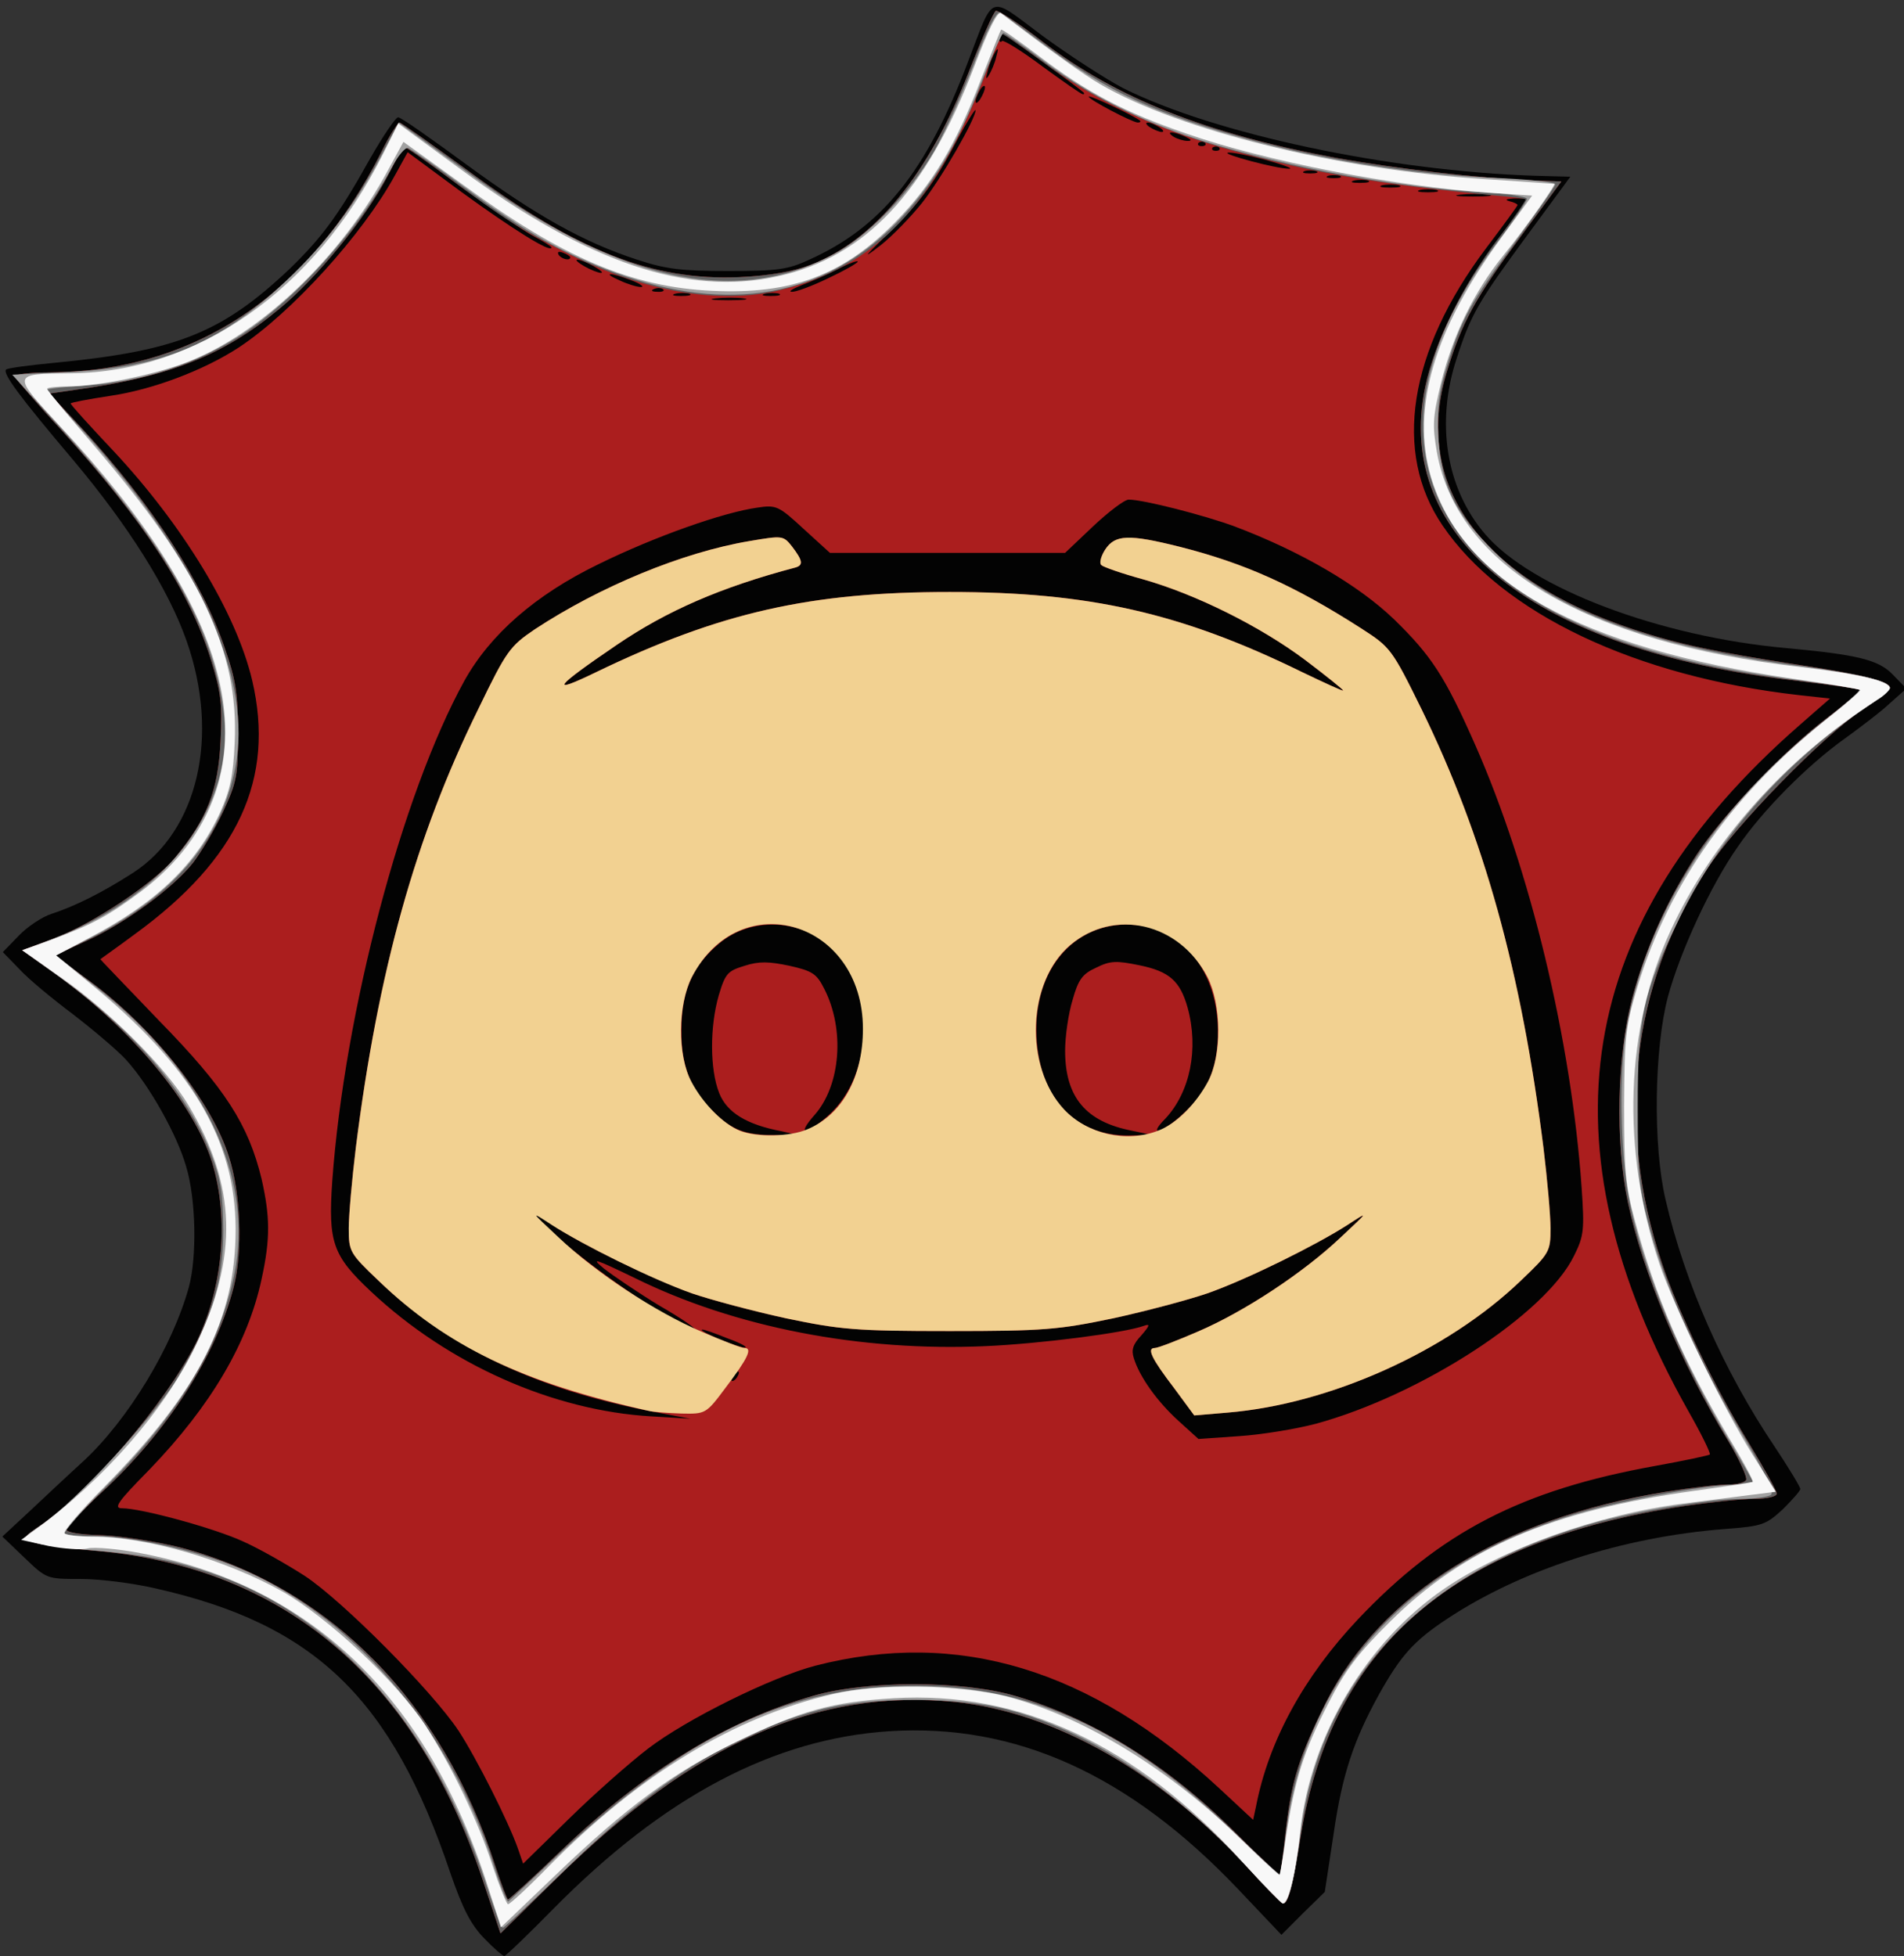 <!DOCTYPE svg PUBLIC "-//W3C//DTD SVG 20010904//EN" "http://www.w3.org/TR/2001/REC-SVG-20010904/DTD/svg10.dtd">
<svg version="1.0" xmlns="http://www.w3.org/2000/svg" width="404px" height="415px" viewBox="0 0 4040 4150" preserveAspectRatio="xMidYMid meet">
<rect x="0" y="0" width="4040" height="4150" fill="#333333" stroke="none"/>
<g id="layer101" fill="#030303" stroke="none">
<path d="M1027 4112 c-28 -29 -45 -62 -71 -137 -125 -372 -288 -529 -626 -605 -47 -11 -118 -20 -158 -20 -73 0 -73 0 -120 -45 l-47 -45 56 -52 c31 -29 83 -78 116 -108 95 -88 189 -243 224 -370 17 -64 15 -186 -6 -255 -19 -67 -78 -172 -127 -226 -18 -20 -69 -63 -113 -97 -44 -33 -96 -76 -114 -96 l-35 -36 34 -35 c18 -19 50 -40 69 -46 49 -16 106 -44 173 -87 138 -89 185 -290 114 -492 -38 -109 -124 -245 -239 -382 -116 -137 -152 -186 -144 -194 3 -3 48 -9 100 -14 261 -25 357 -63 501 -199 68 -66 103 -112 171 -234 28 -49 55 -89 60 -88 6 0 71 46 146 101 149 109 248 164 361 201 61 20 93 24 193 24 105 0 127 -3 172 -24 154 -69 249 -187 337 -420 57 -148 41 -142 158 -55 56 41 133 91 171 111 194 97 564 176 876 186 l73 2 -92 125 c-103 140 -119 167 -149 260 -45 136 -23 276 60 373 98 115 371 218 639 242 152 14 196 25 226 56 l29 30 -36 32 c-19 18 -63 51 -96 75 -77 55 -173 151 -226 229 -57 81 -122 222 -148 318 -29 110 -32 315 -5 430 41 177 123 363 232 525 30 45 54 85 54 89 0 4 -17 23 -37 43 -36 33 -43 36 -123 42 -219 17 -433 87 -590 191 -71 47 -98 78 -144 160 -54 98 -78 170 -96 294 l-19 125 -46 45 -46 46 -92 -97 c-231 -243 -472 -352 -740 -335 -245 16 -477 138 -712 376 -55 56 -102 101 -105 101 -3 0 -23 -17 -43 -38z"/>
</g>
<g id="layer102" fill="#ab1e1e" stroke="none">
<path d="M1024 3988 c-142 -427 -422 -664 -824 -698 -58 -5 -116 -13 -129 -18 -24 -9 -24 -9 20 -39 102 -71 260 -257 323 -380 59 -117 73 -266 36 -387 -40 -127 -172 -285 -338 -404 l-65 -46 63 -23 c86 -32 218 -120 262 -174 68 -82 91 -143 96 -246 4 -79 1 -105 -21 -175 -46 -146 -141 -292 -318 -487 -52 -56 -95 -107 -97 -112 -2 -5 32 -9 75 -9 305 -2 549 -164 702 -467 17 -35 35 -63 39 -63 4 1 68 46 142 100 235 173 395 236 579 228 65 -3 114 -12 151 -26 137 -53 251 -193 335 -408 27 -69 53 -128 58 -131 4 -2 50 27 100 66 157 120 348 195 622 246 127 23 302 43 419 48 l59 2 -85 115 c-97 131 -127 185 -158 289 -73 239 71 438 395 546 97 32 174 48 348 75 138 21 197 36 197 49 0 5 -25 25 -56 45 -86 57 -274 250 -332 340 -161 248 -194 541 -96 835 34 103 113 266 185 383 32 53 59 101 59 107 0 6 -20 11 -47 11 -27 0 -93 7 -148 15 -489 74 -749 296 -815 700 -19 116 -28 148 -39 143 -4 -2 -36 -34 -71 -73 -186 -204 -414 -333 -624 -354 -292 -29 -552 86 -847 376 l-117 115 -38 -114z m166 -61 c174 -167 351 -276 535 -329 114 -33 315 -33 429 0 162 47 323 146 465 288 52 52 95 93 97 92 1 -2 7 -47 13 -100 12 -102 28 -152 85 -267 117 -231 373 -390 721 -446 49 -8 107 -15 127 -15 20 0 40 -4 43 -10 3 -5 -14 -43 -38 -83 -102 -168 -181 -356 -213 -507 -27 -129 -23 -309 9 -431 28 -106 76 -213 138 -307 56 -85 186 -221 276 -289 41 -31 72 -57 70 -59 -2 -3 -64 -11 -137 -20 -552 -64 -853 -302 -786 -623 20 -95 79 -215 156 -315 33 -44 60 -81 60 -83 0 -2 -12 -2 -27 -2 -17 1 -21 3 -10 6 9 2 17 6 17 8 0 2 -30 43 -67 92 -164 218 -198 433 -92 588 126 186 410 321 758 360 l64 7 -64 56 c-478 417 -555 889 -237 1455 28 49 48 90 46 93 -3 2 -54 13 -115 24 -284 51 -456 140 -632 326 -114 121 -189 257 -216 397 l-6 28 -72 -67 c-273 -253 -554 -338 -857 -260 -92 24 -273 113 -355 176 -38 29 -114 96 -167 148 l-98 96 -11 -32 c-20 -57 -88 -192 -126 -250 -55 -83 -246 -276 -327 -329 -39 -25 -97 -58 -131 -73 -61 -28 -215 -70 -256 -70 -19 0 -9 -14 58 -82 131 -136 209 -269 238 -404 19 -87 18 -133 0 -213 -28 -115 -77 -192 -217 -335 -69 -72 -126 -131 -125 -131 1 -1 34 -24 73 -53 220 -160 298 -330 249 -539 -34 -143 -147 -329 -295 -487 -49 -52 -90 -97 -90 -100 0 -2 37 -9 83 -16 90 -13 199 -54 274 -103 112 -74 262 -239 331 -365 l27 -49 115 85 c106 77 190 130 190 117 0 -2 -17 -13 -38 -24 -21 -11 -91 -59 -156 -106 -64 -48 -118 -86 -120 -84 -2 2 -17 31 -35 65 -46 88 -149 214 -228 279 -119 99 -232 144 -433 172 l-55 8 69 74 c148 161 256 327 303 466 23 66 28 97 28 180 0 92 -3 105 -32 168 -18 38 -47 86 -63 107 -43 54 -142 127 -224 165 l-70 32 75 55 c134 99 259 256 295 373 25 78 29 199 10 275 -37 146 -142 309 -281 437 -40 37 -74 73 -74 78 -1 6 30 11 71 12 40 1 117 13 170 26 314 82 557 327 669 676 13 39 25 71 27 71 2 0 53 -46 112 -103z m1601 -906 c224 -61 489 -233 549 -357 21 -42 22 -55 16 -144 -22 -313 -109 -675 -226 -940 -64 -145 -93 -189 -172 -266 -76 -73 -198 -144 -338 -197 -65 -24 -194 -57 -225 -57 -9 0 -43 26 -76 57 l-59 56 -250 0 -249 0 -56 -51 c-53 -49 -58 -51 -98 -45 -72 10 -217 61 -337 120 -134 65 -230 149 -285 248 -132 240 -254 702 -280 1061 -9 130 1 158 82 234 165 155 387 253 595 265 l83 5 -80 -15 c-247 -47 -435 -137 -582 -278 -61 -58 -63 -62 -63 -111 0 -28 7 -105 15 -171 47 -374 126 -659 260 -931 60 -124 67 -133 120 -169 137 -90 312 -163 455 -187 71 -12 72 -12 91 12 22 29 24 39 7 44 -159 42 -273 92 -379 164 -134 91 -145 107 -44 58 263 -127 455 -170 750 -170 295 0 491 44 748 170 48 23 87 41 87 39 0 -2 -36 -31 -81 -65 -95 -71 -231 -139 -344 -171 -44 -12 -84 -26 -88 -30 -5 -4 -1 -19 8 -33 21 -32 50 -33 158 -6 138 35 243 82 385 173 62 40 65 43 128 171 133 272 212 557 259 931 8 66 15 143 15 171 0 49 -2 53 -63 111 -156 150 -405 262 -622 280 l-71 6 -42 -57 c-49 -64 -59 -86 -42 -86 7 0 48 -16 92 -35 98 -42 224 -125 303 -200 60 -56 60 -56 14 -26 -67 43 -212 115 -297 145 -41 14 -131 38 -200 53 -115 24 -147 27 -347 27 -200 0 -232 -3 -347 -27 -69 -15 -159 -39 -200 -53 -87 -32 -233 -103 -297 -146 l-46 -31 25 27 c58 64 290 226 323 226 6 0 -27 -23 -74 -50 -46 -28 -99 -64 -118 -79 -29 -24 -18 -20 65 20 212 105 480 157 746 145 114 -5 294 -28 335 -43 14 -5 13 -1 -5 20 -18 19 -22 31 -16 49 12 39 49 91 94 132 l43 39 86 -6 c47 -3 120 -15 162 -26z m-1226 -101 c3 -5 4 -10 1 -10 -3 0 -8 5 -11 10 -3 6 -4 10 -1 10 3 0 8 -4 11 -10z m-20 -80 c-27 -11 -52 -20 -55 -19 -11 2 76 38 90 38 8 0 -7 -9 -35 -19z m113 -440 c-74 -14 -116 -40 -132 -81 -20 -50 -20 -141 -1 -207 14 -47 19 -52 55 -63 31 -10 52 -9 95 0 49 11 58 17 74 49 44 86 35 205 -21 268 -38 43 -20 44 28 2 101 -89 102 -279 3 -363 -67 -56 -167 -58 -232 -4 -57 47 -81 101 -81 184 -1 78 20 129 71 177 37 36 68 47 128 46 49 0 49 0 13 -8z m744 -1 c-98 -19 -142 -71 -142 -170 0 -30 7 -79 16 -108 12 -43 21 -55 50 -68 30 -15 43 -15 92 -5 63 13 86 33 102 90 24 88 5 179 -47 235 -37 37 -12 34 32 -5 57 -50 80 -101 79 -183 -1 -117 -67 -207 -162 -221 -126 -19 -223 77 -223 219 0 139 77 227 196 226 l50 -1 -43 -9z m-824 -1766 c-15 -2 -42 -2 -60 0 -18 2 -6 4 27 4 33 0 48 -2 33 -4z m-115 -10 c-7 -2 -21 -2 -30 0 -10 3 -4 5 12 5 17 0 24 -2 18 -5z m190 0 c-7 -2 -21 -2 -30 0 -10 3 -4 5 12 5 17 0 24 -2 18 -5z m-246 -9 c-3 -3 -12 -4 -19 -1 -8 3 -5 6 6 6 11 1 17 -2 13 -5z m351 -24 c34 -16 62 -32 62 -35 0 -3 -19 4 -42 16 -23 12 -58 27 -77 34 -20 8 -29 14 -21 14 8 1 43 -12 78 -29z m-418 5 c-46 -18 -64 -17 -25 0 17 8 37 14 45 14 8 0 -1 -7 -20 -14z m-80 -30 c-14 -8 -29 -14 -35 -14 -5 0 1 6 15 14 14 8 30 14 35 14 6 0 -1 -6 -15 -14z m-50 -19 c0 -2 -7 -7 -16 -10 -8 -3 -12 -2 -9 4 6 10 25 14 25 6z m746 -115 c42 -53 114 -179 114 -197 0 -5 -18 24 -39 63 -48 92 -80 134 -150 202 -50 49 -51 51 -12 21 24 -19 63 -59 87 -89z m1202 -18 c-15 -2 -42 -2 -60 0 -18 2 -6 4 27 4 33 0 48 -2 33 -4z m-110 -10 c-10 -2 -26 -2 -35 0 -10 3 -2 5 17 5 19 0 27 -2 18 -5z m-80 -10 c-10 -2 -26 -2 -35 0 -10 3 -2 5 17 5 19 0 27 -2 18 -5z m-65 -10 c-7 -2 -21 -2 -30 0 -10 3 -4 5 12 5 17 0 24 -2 18 -5z m-60 -10 c-7 -2 -19 -2 -25 0 -7 3 -2 5 12 5 14 0 19 -2 13 -5z m-50 -10 c-7 -2 -19 -2 -25 0 -7 3 -2 5 12 5 14 0 19 -2 13 -5z m-108 -24 c-38 -10 -74 -17 -80 -15 -12 3 103 34 130 34 11 0 -11 -8 -50 -19z m-98 -26 c-4 -3 -10 -3 -14 0 -3 4 0 7 7 7 7 0 10 -3 7 -7z m-30 -10 c-4 -3 -10 -3 -14 0 -3 4 0 7 7 7 7 0 10 -3 7 -7z m-42 -13 c-27 -12 -43 -12 -25 0 8 5 22 9 30 9 10 0 8 -3 -5 -9z m-55 -20 c-8 -5 -19 -10 -25 -10 -5 0 -3 5 5 10 8 5 20 10 25 10 6 0 3 -5 -5 -10z m-41 -14 c-10 -9 -109 -56 -109 -51 0 6 91 54 104 55 5 0 7 -2 5 -4z m-329 -71 c0 -5 -5 -3 -10 5 -5 8 -10 20 -10 25 0 6 5 3 10 -5 5 -8 10 -19 10 -25z m209 11 c-13 -12 -170 -126 -174 -126 -3 0 -5 5 -5 12 0 6 3 9 6 5 3 -3 42 21 86 54 44 32 82 59 86 59 3 0 3 -2 1 -4z m-185 -76 c5 -17 4 -20 -2 -10 -5 8 -13 26 -16 40 -5 17 -4 20 2 10 5 -8 13 -26 16 -40z"/>
</g>
<g id="layer103" fill="#616161" stroke="none">
<path d="M1024 3988 c-142 -427 -422 -664 -824 -698 -58 -5 -116 -13 -129 -18 -24 -9 -24 -9 20 -39 102 -71 260 -257 323 -380 59 -117 73 -266 36 -387 -40 -127 -172 -285 -338 -404 l-65 -46 63 -23 c86 -32 218 -120 262 -174 68 -82 91 -143 96 -246 4 -79 1 -105 -21 -175 -46 -146 -141 -292 -318 -487 -52 -56 -95 -107 -97 -112 -2 -5 32 -9 75 -9 305 -2 549 -164 702 -467 17 -35 35 -63 39 -63 4 1 68 46 142 100 235 173 395 236 579 228 65 -3 114 -12 151 -26 137 -53 251 -193 335 -408 27 -69 53 -128 58 -131 4 -2 50 27 100 66 157 120 348 195 622 246 127 23 302 43 419 48 l59 2 -85 115 c-97 131 -127 185 -158 289 -73 239 71 438 395 546 97 32 174 48 348 75 138 21 197 36 197 49 0 5 -25 25 -56 45 -86 57 -274 250 -332 340 -161 248 -194 541 -96 835 34 103 113 266 185 383 32 53 59 101 59 107 0 6 -20 11 -47 11 -27 0 -93 7 -148 15 -489 74 -749 296 -815 700 -19 116 -28 148 -39 143 -4 -2 -36 -34 -71 -73 -186 -204 -414 -333 -624 -354 -292 -29 -552 86 -847 376 l-117 115 -38 -114z m166 -61 c174 -167 351 -276 535 -329 114 -33 315 -33 429 0 162 47 323 146 465 288 52 52 95 93 97 92 1 -2 7 -47 13 -100 12 -102 28 -152 85 -267 117 -231 373 -390 721 -446 49 -8 107 -15 127 -15 20 0 40 -4 43 -10 3 -5 -14 -43 -38 -83 -102 -168 -181 -356 -213 -507 -27 -129 -23 -309 9 -431 28 -106 76 -213 138 -307 56 -85 186 -221 276 -289 41 -31 72 -57 70 -59 -2 -3 -64 -11 -137 -20 -552 -64 -853 -302 -786 -623 20 -95 79 -215 155 -315 34 -44 59 -81 58 -83 -2 -2 -30 -5 -63 -8 -250 -24 -400 -50 -578 -101 -152 -44 -278 -104 -384 -183 -46 -34 -85 -61 -87 -59 -1 2 -17 41 -35 88 -105 274 -233 408 -437 456 -127 30 -286 3 -444 -76 -97 -48 -142 -77 -257 -163 -51 -38 -94 -68 -96 -66 -2 2 -17 31 -35 65 -46 88 -149 214 -228 279 -119 99 -232 144 -433 172 l-55 8 69 74 c148 161 256 327 303 466 23 66 28 97 28 180 0 92 -3 105 -32 168 -18 38 -47 86 -63 107 -43 54 -142 127 -224 165 l-70 32 75 55 c134 99 259 256 295 373 25 78 29 199 10 275 -37 146 -142 309 -281 437 -40 37 -74 73 -74 78 -1 6 30 11 71 12 40 1 117 13 170 26 314 82 557 327 669 676 13 39 25 71 27 71 2 0 53 -46 112 -103z"/>
</g>
<g id="layer104" fill="#a1a1a1" stroke="none">
<path d="M1030 3993 c-103 -311 -296 -541 -538 -639 -93 -37 -169 -54 -287 -64 -60 -5 -121 -13 -134 -18 -24 -9 -24 -9 20 -39 71 -49 231 -222 283 -305 73 -119 100 -203 100 -318 -1 -79 -5 -107 -27 -164 -50 -127 -159 -255 -315 -369 l-83 -60 78 -31 c235 -94 370 -277 348 -470 -20 -182 -122 -361 -347 -609 l-102 -112 124 -6 c197 -10 316 -60 458 -194 83 -78 148 -164 202 -267 l36 -68 140 101 c323 236 570 292 784 178 72 -38 160 -129 212 -218 20 -35 57 -116 83 -182 31 -80 50 -117 58 -112 7 4 46 33 88 64 136 103 247 154 454 209 158 42 339 70 498 77 75 3 137 9 137 14 0 4 -38 58 -84 121 -96 130 -116 166 -146 266 -18 58 -21 90 -18 150 6 102 35 160 118 242 125 125 335 203 656 244 121 16 184 31 184 46 0 4 -24 23 -52 42 -169 114 -309 271 -393 443 -79 162 -90 209 -90 405 0 149 3 175 27 261 36 130 104 281 193 429 52 88 71 127 62 132 -7 4 -34 8 -62 8 -66 0 -222 26 -315 52 -360 100 -579 332 -620 656 -12 94 -28 155 -39 150 -4 -2 -36 -34 -71 -73 -163 -176 -334 -290 -509 -337 -107 -29 -295 -29 -403 0 -186 50 -346 151 -534 334 -72 70 -134 128 -137 128 -3 0 -20 -44 -37 -97z m157 -60 c275 -257 489 -357 758 -356 247 1 449 94 672 309 53 51 98 93 99 91 1 -1 7 -42 13 -92 43 -326 253 -560 601 -669 92 -29 288 -66 351 -66 21 0 39 -2 39 -5 0 -2 -19 -35 -41 -72 -109 -178 -195 -382 -223 -533 -18 -95 -21 -269 -5 -356 43 -244 187 -470 417 -652 45 -36 80 -67 78 -69 -2 -2 -55 -10 -117 -18 -155 -20 -257 -42 -363 -76 -464 -152 -575 -476 -292 -851 36 -48 66 -91 66 -96 0 -5 -48 -12 -107 -15 -190 -11 -444 -61 -618 -120 -110 -38 -212 -91 -300 -157 -44 -33 -83 -60 -86 -60 -3 0 -25 50 -49 111 -51 131 -101 212 -178 292 -154 157 -356 193 -596 106 -107 -39 -191 -86 -320 -181 -59 -44 -113 -81 -120 -84 -6 -2 -22 17 -35 42 -70 130 -197 273 -315 352 -93 61 -213 102 -327 109 -49 3 -89 8 -89 10 0 3 30 37 66 76 244 266 365 521 336 709 -25 162 -131 290 -320 383 l-63 32 90 71 c225 178 330 399 288 606 -32 155 -117 295 -273 451 -51 51 -90 96 -87 99 4 3 35 6 69 6 74 0 208 29 294 64 244 99 452 339 546 628 15 48 30 85 33 82 4 -3 52 -49 108 -101z"/>
</g>
<g id="layer105" fill="#f2d191" stroke="none">
<path d="M1375 2993 c-265 -59 -428 -137 -572 -276 -61 -58 -63 -62 -63 -111 0 -28 7 -105 15 -171 47 -374 126 -659 260 -931 60 -124 67 -133 120 -169 137 -90 312 -163 455 -187 71 -12 72 -12 91 12 22 29 24 39 7 44 -159 42 -273 92 -379 164 -134 91 -145 107 -44 58 263 -127 455 -170 750 -170 295 0 491 44 748 170 48 23 87 41 87 39 0 -2 -36 -31 -81 -65 -95 -71 -231 -139 -344 -171 -44 -12 -84 -26 -88 -30 -5 -4 -1 -19 8 -33 21 -32 50 -33 158 -6 138 35 243 82 385 173 62 40 65 43 128 171 133 272 212 557 259 931 8 66 15 143 15 171 0 49 -2 53 -63 111 -156 150 -405 262 -622 280 l-71 6 -42 -57 c-49 -64 -59 -86 -42 -86 7 0 48 -16 92 -35 98 -42 224 -125 303 -200 60 -56 60 -56 14 -26 -67 43 -212 115 -297 145 -41 14 -131 38 -200 53 -115 24 -147 27 -347 27 -200 0 -232 -3 -347 -27 -69 -15 -159 -39 -200 -53 -85 -30 -230 -102 -297 -145 -46 -30 -46 -30 14 26 79 75 205 158 303 200 44 19 85 35 92 35 17 0 7 22 -41 85 -41 55 -42 55 -93 54 -28 -1 -60 -3 -71 -6z m338 -597 c74 -31 118 -111 118 -213 0 -229 -260 -307 -363 -110 -30 59 -31 166 -1 222 25 47 68 90 103 104 36 14 106 13 143 -3z m744 3 c38 -14 80 -56 106 -104 30 -56 29 -163 -1 -222 -60 -115 -197 -147 -291 -68 -92 78 -98 258 -13 349 49 52 132 71 199 45z"/>
</g>
<g id="layer106" fill="#f8f8f8" stroke="none">
<path d="M1035 4002 c-128 -401 -377 -639 -738 -707 -47 -9 -96 -13 -110 -10 -14 4 -52 1 -84 -5 l-58 -13 29 -21 c147 -107 275 -254 341 -391 91 -189 87 -339 -15 -510 -47 -79 -167 -199 -269 -270 l-84 -59 64 -23 c86 -32 119 -50 190 -103 154 -117 210 -283 158 -470 -41 -151 -154 -326 -330 -514 -105 -113 -105 -113 21 -114 268 -2 518 -177 662 -464 l33 -66 135 99 c269 197 479 268 671 225 185 -41 314 -178 415 -442 32 -84 51 -121 58 -116 97 74 179 133 211 151 169 98 504 181 815 201 80 5 146 10 148 10 5 0 -61 94 -109 153 -61 76 -105 165 -131 268 -18 74 -19 91 -9 149 43 241 316 402 770 455 127 15 191 30 191 45 0 4 -12 16 -27 25 -193 123 -351 300 -438 489 -97 208 -105 466 -24 707 29 87 136 307 197 404 l50 80 -56 7 c-32 4 -94 12 -140 18 -181 23 -384 96 -508 181 -166 114 -283 312 -305 514 -10 95 -26 158 -38 153 -4 -2 -43 -42 -87 -90 -223 -246 -469 -361 -738 -345 -130 8 -196 26 -332 92 -135 65 -234 138 -385 283 l-116 111 -28 -87z m130 -43 c193 -195 392 -316 603 -365 97 -23 266 -20 367 5 163 42 348 155 502 307 42 41 77 73 78 72 1 -2 8 -39 14 -83 18 -118 37 -180 89 -280 36 -71 64 -108 132 -175 156 -155 342 -235 645 -277 66 -9 122 -18 124 -19 2 -2 -21 -45 -52 -96 -98 -166 -154 -296 -198 -458 -20 -73 -23 -108 -23 -245 1 -145 3 -168 28 -250 67 -222 207 -417 414 -579 34 -27 61 -51 59 -52 -2 -2 -66 -13 -143 -24 -452 -66 -703 -206 -768 -429 -42 -145 7 -312 149 -506 l66 -90 -93 -6 c-199 -14 -473 -67 -642 -126 -128 -44 -210 -87 -310 -163 -44 -33 -80 -59 -82 -57 -1 1 -20 49 -43 107 -54 140 -103 221 -181 301 -111 113 -220 154 -389 146 -171 -8 -317 -70 -530 -226 l-125 -90 -31 57 c-101 188 -273 352 -432 412 -70 26 -188 50 -249 50 -24 0 -44 2 -44 5 0 3 45 57 100 121 224 261 307 434 298 629 -3 71 -10 102 -31 149 -51 110 -135 191 -278 266 l-70 37 68 56 c220 179 312 335 313 524 0 192 -77 343 -280 549 -50 50 -87 94 -83 97 3 4 30 7 59 7 114 0 283 49 404 117 96 55 243 192 303 284 55 85 112 204 142 297 15 45 30 82 33 82 4 0 43 -36 87 -81z"/>
</g>


</svg>